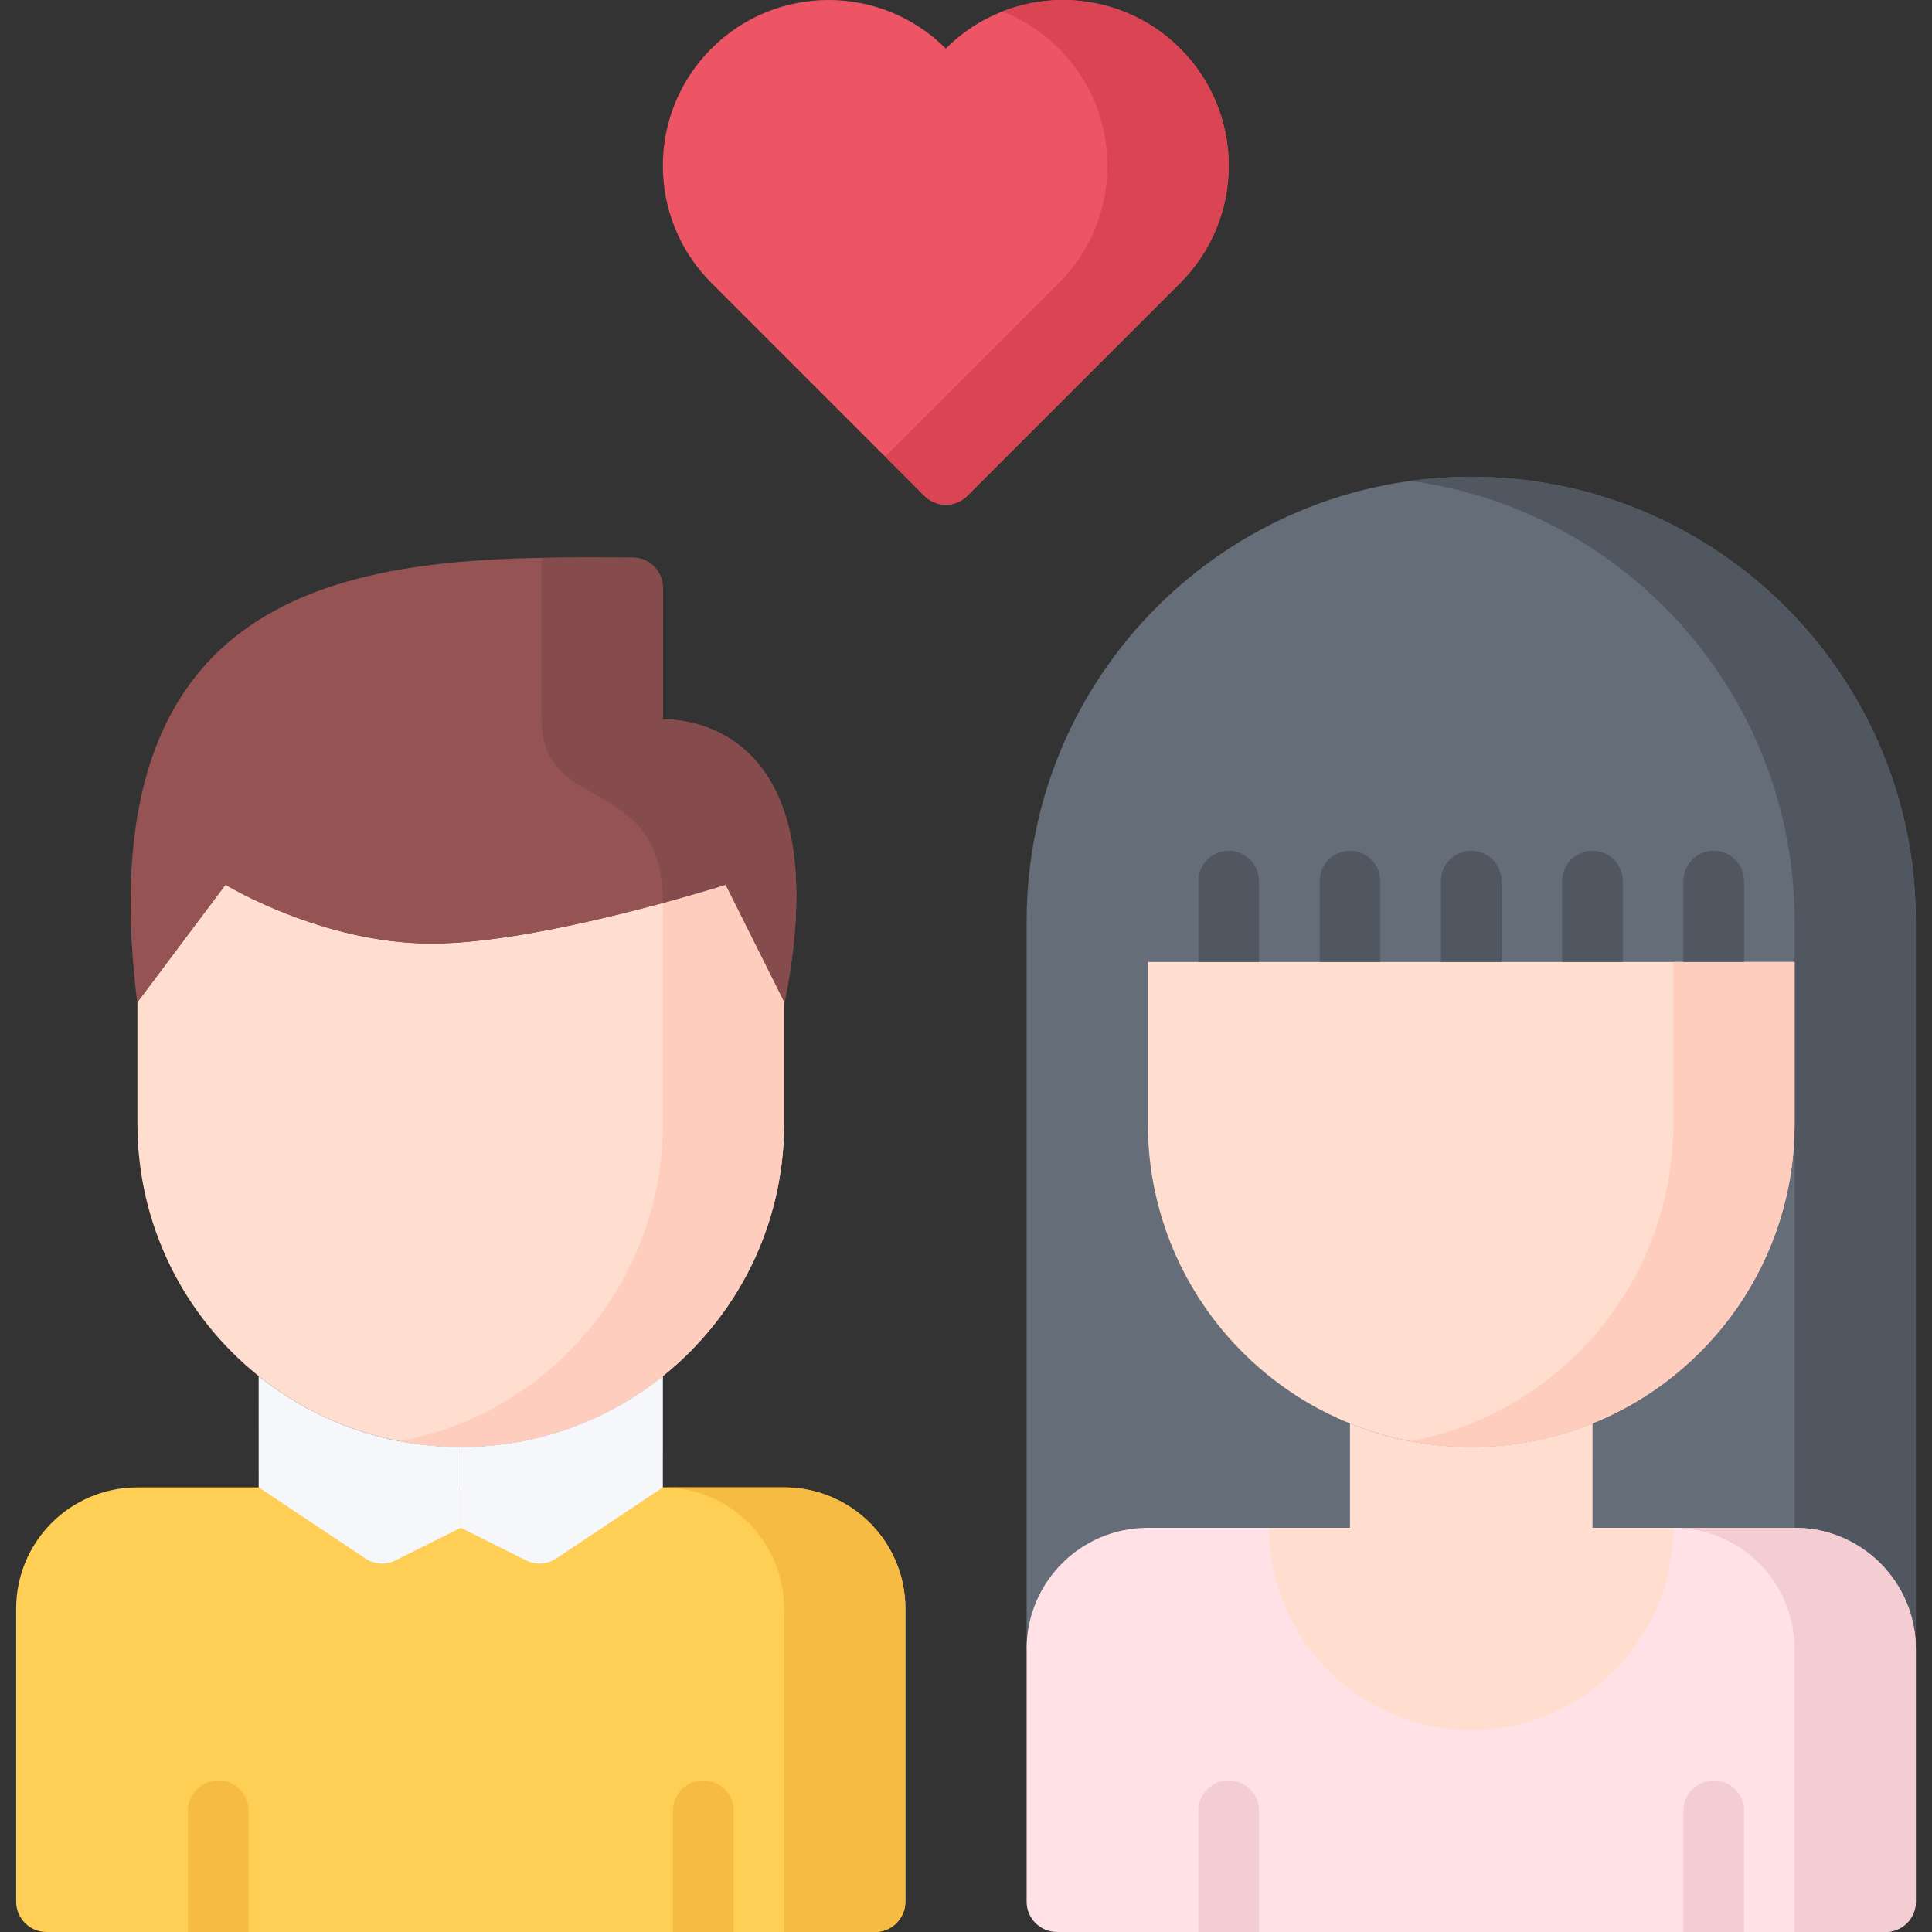 <svg width="230" height="230" viewBox="0 0 230 230" fill="none" xmlns="http://www.w3.org/2000/svg">
<rect x="0" y="0" width="230" height="230" fill="#333333" stroke="none"/>
<path d="M122.217 196.318V109.687C122.217 80.456 145.915 56.758 175.147 56.758C204.378 56.758 228.076 80.456 228.076 109.687V196.318L122.217 196.318Z" fill="#656D78"/>
<path d="M175.146 56.758C172.697 56.758 170.288 56.928 167.928 57.25C193.744 60.772 213.639 82.904 213.639 109.687V196.318H228.075V109.687C228.075 80.456 204.377 56.758 175.146 56.758Z" fill="#515760"/>
<path d="M93.347 177.071H16.359C8.381 177.071 1.924 183.523 1.924 191.506V226.391C1.924 228.385 3.54 230 5.533 230H22.379H25.983H83.728H84.931H104.173H104.174C106.166 230 107.782 228.385 107.783 226.392V191.507C107.782 183.523 101.325 177.071 93.347 177.071Z" fill="#FFCE54"/>
<path d="M86.394 105.318L93.39 119.311L93.347 119.33V133.775C93.347 145.934 87.713 156.77 78.916 163.819C72.324 169.103 63.957 172.259 54.853 172.259C45.749 172.259 37.382 169.103 30.794 163.819C21.994 156.775 16.359 145.939 16.359 133.775V119.33L16.345 119.321L26.844 105.318C26.844 105.318 38.31 112.324 51.365 112.324C64.419 112.325 86.394 105.318 86.394 105.318Z" fill="#FFDECF"/>
<path d="M86.394 105.318C86.394 105.318 83.374 106.281 78.91 107.492V133.775C78.91 145.934 73.276 156.77 64.48 163.819C59.675 167.671 53.924 170.383 47.635 171.577C47.637 171.577 47.639 171.577 47.642 171.578C48.22 171.687 48.803 171.784 49.389 171.868C49.396 171.869 49.401 171.869 49.408 171.87C49.964 171.95 50.524 172.015 51.089 172.071C51.135 172.076 51.181 172.082 51.227 172.086C51.743 172.135 52.262 172.169 52.784 172.198C52.874 172.202 52.962 172.211 53.052 172.216C53.65 172.244 54.249 172.259 54.853 172.259C63.957 172.259 72.324 169.103 78.916 163.819C87.712 156.769 93.347 145.934 93.347 133.774V119.33L93.39 119.31L86.394 105.318Z" fill="#FFCDBE"/>
<path d="M93.347 177.071H78.912C86.889 177.072 93.346 183.524 93.346 191.506V230H104.173H104.174C106.166 230 107.782 228.385 107.783 226.392V191.507C107.782 183.523 101.325 177.071 93.347 177.071Z" fill="#F6BB42"/>
<path d="M213.64 181.882H199.205L184.775 191.501L175.147 186.694L163.122 191.501L151.088 181.882H136.653C128.674 181.882 122.217 188.335 122.217 196.318V226.391C122.217 228.384 123.833 229.999 125.826 229.999H142.672H146.276H204.022H205.225H224.467C226.46 229.999 228.076 228.384 228.076 226.391V196.318C228.076 188.335 221.618 181.882 213.64 181.882Z" fill="#FFE1E6"/>
<path d="M213.64 181.882H199.205C207.182 181.883 213.639 188.335 213.639 196.318V229.999H224.467C226.46 229.999 228.076 228.384 228.076 226.391V196.318C228.075 188.335 221.618 181.882 213.64 181.882Z" fill="#F4CDD3"/>
<path d="M25.983 211.956C23.989 211.956 22.374 213.571 22.374 215.565V230H22.378H25.982H29.591V215.565C29.592 213.572 27.976 211.956 25.983 211.956Z" fill="#F6BB42"/>
<path d="M83.728 211.956C81.735 211.956 80.119 213.571 80.119 215.565V230H80.124H83.728H87.337V215.565C87.337 213.572 85.722 211.956 83.728 211.956Z" fill="#F6BB42"/>
<path d="M189.582 181.882H199.205C199.2 195.168 188.432 205.932 175.147 205.932C161.866 205.932 151.093 195.168 151.088 181.882H160.711V169.464C165.167 171.268 170.041 172.259 175.147 172.259C180.251 172.259 185.131 171.268 189.587 169.459V169.464L189.582 181.882Z" fill="#FFDECF"/>
<path d="M213.64 114.519V133.775C213.64 149.938 203.689 163.757 189.587 169.459C185.131 171.268 180.252 172.259 175.146 172.259C170.041 172.259 165.167 171.268 160.711 169.464C146.608 163.757 136.652 149.938 136.652 133.775V114.519H213.64Z" fill="#FFDECF"/>
<path d="M199.204 114.519V133.775C199.204 149.938 189.253 163.757 175.15 169.459C172.847 170.394 170.43 171.106 167.928 171.58C170.266 172.023 172.679 172.26 175.147 172.26C180.252 172.26 185.131 171.269 189.587 169.459C203.69 163.757 213.641 149.939 213.641 133.775V114.519H199.204V114.519Z" fill="#FFCDBE"/>
<path d="M146.274 211.956C144.281 211.956 142.665 213.571 142.665 215.565V230H142.669H146.273H149.882V215.565C149.882 213.572 148.267 211.956 146.274 211.956Z" fill="#F4CDD3"/>
<path d="M204.019 211.956C202.026 211.956 200.41 213.571 200.41 215.565V230H200.415H204.019H207.628V215.565C207.628 213.572 206.013 211.956 204.019 211.956Z" fill="#F4CDD3"/>
<path d="M146.276 101.282C144.283 101.282 142.667 102.897 142.667 104.891V114.519H149.885V104.891C149.885 102.897 148.269 101.282 146.276 101.282Z" fill="#515760"/>
<path d="M160.712 101.282C158.718 101.282 157.103 102.897 157.103 104.891V114.519H164.32V104.891C164.32 102.897 162.705 101.282 160.712 101.282Z" fill="#515760"/>
<path d="M175.147 101.282C173.153 101.282 171.538 102.897 171.538 104.891V114.519H178.755V104.891C178.755 102.897 177.14 101.282 175.147 101.282Z" fill="#515760"/>
<path d="M189.582 101.282C187.589 101.282 185.973 102.897 185.973 104.891V114.519H193.19V104.891C193.19 102.897 191.575 101.282 189.582 101.282Z" fill="#515760"/>
<path d="M204.017 101.282C202.024 101.282 200.408 102.897 200.408 104.891V114.519H207.625V104.891C207.626 102.897 206.01 101.282 204.017 101.282Z" fill="#515760"/>
<path d="M78.914 85.658C78.914 85.658 78.912 83.996 78.912 69.989C78.912 67.996 77.296 66.38 75.303 66.38C47.45 66.237 9.605 65.485 16.337 119.34L16.347 119.33L26.846 105.327C26.846 105.327 38.312 112.333 51.367 112.333C64.421 112.333 86.396 105.327 86.396 105.327L93.392 119.32L93.401 119.34C100.408 84.31 78.914 85.658 78.914 85.658Z" fill="#965353"/>
<path d="M78.914 85.658C78.914 85.658 78.914 85.656 78.914 85.653C78.914 85.542 78.912 83.559 78.912 69.99C78.912 68.125 77.498 66.592 75.685 66.401C72.082 66.383 68.308 66.354 64.478 66.432C64.478 80.423 64.478 78.681 64.478 85.658C64.478 97.206 78.913 91.913 78.913 107.501C82.568 106.484 86.396 105.328 86.396 105.328L93.392 119.32L93.402 119.34C100.408 84.31 78.914 85.658 78.914 85.658Z" fill="#864B4C"/>
<path d="M78.916 163.819C72.324 169.103 63.957 172.259 54.853 172.259V181.883L62.482 185.692C62.998 185.976 63.59 186.139 64.221 186.139C64.989 186.139 65.7 185.897 66.285 185.487L78.912 177.071L78.916 163.819Z" fill="#F5F7FA"/>
<path d="M30.792 163.819C37.384 169.103 45.752 172.259 54.855 172.259V181.883L47.226 185.692C46.711 185.976 46.118 186.139 45.488 186.139C44.719 186.139 44.009 185.897 43.423 185.487L30.797 177.071L30.792 163.819Z" fill="#F5F7FA"/>
<path d="M140.497 5.778C132.793 -1.926 120.302 -1.926 112.594 5.778C104.89 -1.926 92.399 -1.926 84.691 5.778C76.987 13.486 76.987 25.978 84.691 33.686L110.025 59.016H110.032C110.686 59.676 111.593 60.086 112.596 60.086C113.591 60.086 114.493 59.683 115.146 59.031H115.148L140.497 33.686C148.205 25.978 148.205 13.487 140.497 5.778Z" fill="#ED5565"/>
<path d="M140.497 5.778C134.774 0.056 126.412 -1.412 119.328 1.367C121.78 2.329 124.079 3.797 126.06 5.778C133.769 13.486 133.769 25.978 126.06 33.686L105.375 54.367L110.025 59.016H110.031C110.685 59.676 111.592 60.086 112.595 60.086C113.591 60.086 114.492 59.683 115.145 59.031H115.147L140.496 33.686C148.205 25.978 148.205 13.487 140.497 5.778Z" fill="#DA4453"/>
</svg>
